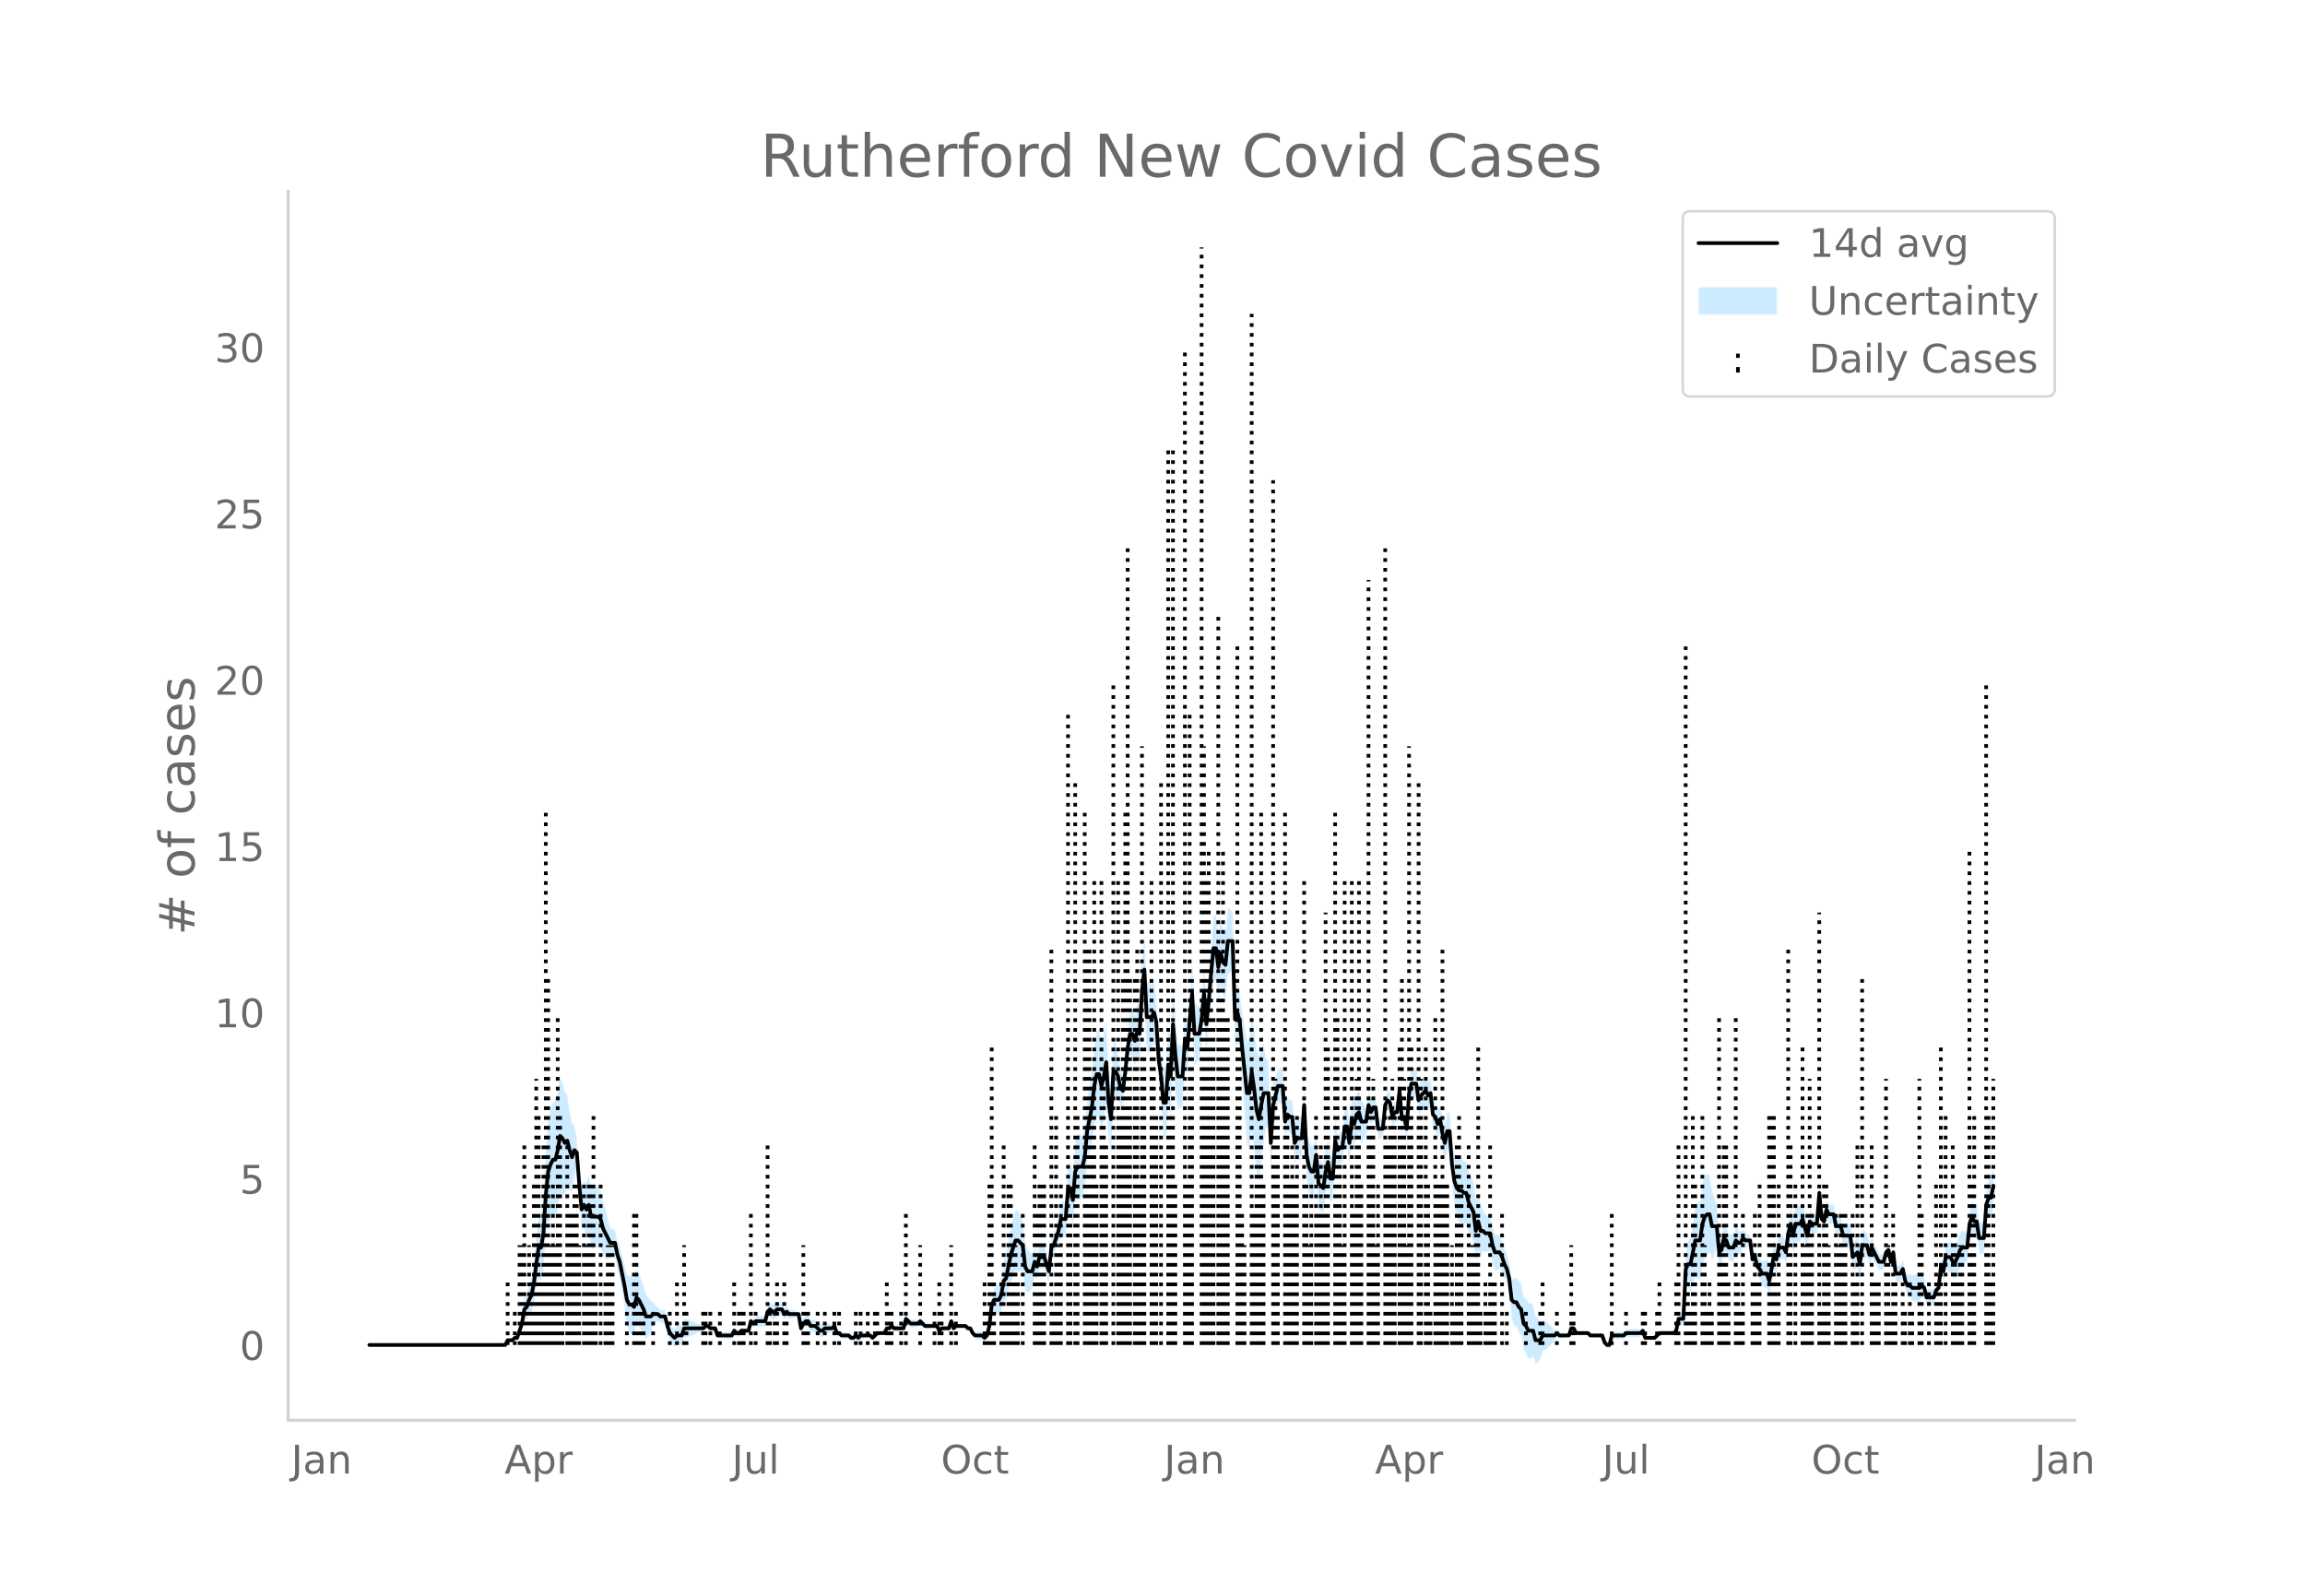 <svg height="864" viewBox="0 0 936 648" width="1248" xmlns="http://www.w3.org/2000/svg" xmlns:xlink="http://www.w3.org/1999/xlink"><defs><style>*{stroke-linecap:butt;stroke-linejoin:round}</style></defs><g id="figure_1"><path d="M0 648h936V0H0z" style="fill:#fff" id="patch_1"/><g id="axes_1"><path d="M117 576.72h725.4V77.76H117z" style="fill:none" id="patch_2"/><g id="PolyCollection_1"><defs><path d="M150.941-101.853H205.17l.969-1.413.968.185.968.12.969-.742.968.144.969-2.33.968-2.04.968-4.198.969.107.968-1.8.968-.994.969-3.628.968-5.922.968-4.74.969 1.272.968-4.455.969-12.722.968-6.774.968-1.105.969-.88.968.233.968-3.606.969-5.835.968.086.968.067.969-3.2.968 1.476.969.52.968-6.381.968-3.313.969 11.64.968 13.16.968-.376.969 3.368.968-1.052.968 5.825.969.176.968-.177.968-.397.969.068.968 3.248.969 1.342.968.348.968-.568.969-.802.968.27.968 5.27.969 3.555.968 5.519.968 6.176.969 7.36.968 3.009.969.412.968 1.004.968-4.243.969.484.968 1.427.968 1.402.969 2.132.968-1.434.968-1.311.969-2.55.968-1.325.969-.863.968.893.968.024.969-.024.968 4.228.968 3.076.969 1.115.968 1.228.968-.85.969.2.968.111.969-2.999.968-.23.968-.297.969-.386.968-.349.968-.456.969-.652.968-.08.968.02.969-.965.968-.202.968.775.969-.277.968-.534.969 3.428.968.277.968.19.969.135.968.095.968.062.969.032.968-1.968.968.92.969-.167.968-1.166.969-.089.968-.101.968-.118.969-3.195.968 1.184.968-.71.969.144.968.056.968-.028.969-.113.968-3.389.969-.63.968.989h.968l.969-.989.968-.17.968-.349.969 1.855.968-1.142.968.82.969-.18.968-.23.969-.303.968-.455.968 6.906.969-1.692.968-.864.968.061.969 2.056.968.021.968-.08.969 1.077.968.996.969.021.968-1.111.968-.238.969-.366.968-.6.968-.975.969 3.021.968-.068.968.916.969.111.968.045.968-.015.969 1.093.968.123.969-.946.968.964.968-1.065.969-.141.968-.194.968-.613.969-.079.968.902.968-.965.969-.859.968.081.969.065h.968l.968-1.661.969.207.968-.756.968 1.035.969.036.968.005.968-.025.969-.059.968-3.595.969 1.02.968.94.968-.073.969-.13.968-.204.968-.924.969.918.968.965.968-.059.969-.066.968-.074.969-.085.968-.098.968 1.997.969-.988.968.031.968.01.969-.01.968-2.784.968 2.753.969-1.028H392.063l.969.973.968.003.968 2.073.969 1.287.968.232.968.177.969.136.968.918.968-.912.969-3.86.968-7.164.969-.654.968.888.968.668.969-1.227.968-4.575.968-.124.969-3.835.968-3.722.968-2.034.969-2.31.968-.211.969.086.968-.117.968 7.923.969 1.222.968-.86.968-1.067.969-4.994.968 1.472.968-4.363.969-.118.968-.006.969 2.822.968 2.61.968-10 .969-1.09.968-2.48.968-1.92.969-3.611.968.686.968.304.969-10.462.968 1.104.969 5.173.968-10.243.968-.994.969.024.968-1.088.968-3.939.969-9.908.968-3.997.968-3.923.969-6.98.968-3.564.969.132.968 4.966.968-3.933.969-6.66.968 15.224.968 5.473.969-20.459.968-1.978.968-.516.969 3.402.968-.033.968-8.155.969-8.62.968-4.206.969 1.183.968 3.392.968-3.056.969 1.546.968-15.722.968-7.648.969 19.307.968-.177.968-.546.969-3.305.968 1.532.969 14.778.968 8.124.968 13.518.969 2.113.968-15.119.968 5.364.969-21.145.968 11.597.968 6.36.969-.403.968-.674.969-16.192.968 2.49.968-11.45.969-8.048.968 16.515.968-1.006.969-1.503.968-5.636.968-10.093.969 12.541.968-9.186.969-10.971.968-8.5.968-.021.969 7.867.968-5.91.968 4.005.969 1.27.968-9.741.968-.68.969-1.366.968 31.836.969-2.242.968 3.731.968 12.943.969 11.96.968 12.887.968 1.99.969-7.903.968 7.208.968 9.568.969 4.39.968-7.77.968-8.411.969-5.783.968-1.403.969 19.414.968-18.228.968-5.627.969-4.473.968.123.968.114.969 14.17.968-2.956.968 1.09.969-.062.968 11.823.969-1.42.968.274.968.06.969-14.008.968 21.291.968 5.859.969 2.276.968-.277.968-8.231.969 12.473.968 1.3.969 1.053.968-7.575.968-4.014.969 6.627.968-.291.968-15.523.969.799.968-.708.968.385.969-7.39.968.894.969 6.939.968-9.139.968 1.728.969-4.24.968-.87.968 3.716.969-1.278.968-2.072.968-6.293.969 2.44.968-2.377.969-.84.968 8.746.968.062.969-.825.968-9.368.968-1.609.969 1.2.968 5.785.968-1.998.969-.09.968-8.122.968 11.59.969-.938.968 5.088.969-14 .968-3.319.968.202.969-.104.968 6.76.968-1.88 1.937-1.79v-.15l.968 1.777.969-1.147.968 8.9.969.869.968 3.212.968-2.434.969 6.86.968 4.84.968-4.85.969-.299.968 15.205.968 8.675.969 4.214.968 1.626.969.187.968.484.968-.047.969 3.815.968 1.88.968 1.27.969 8.022.968-4.132.968 2.646.969-2.388.968.288.969-.194.968-.164.968 4.96.969 2.982.968-.233.968-.709.969 1.553.968 2.713.968 1.827.969 4.772.968 10.143.969 2.155.968.611.968 2.383.969 1.042.968 6.005.968 1.25.969 2.22.968-.2.968-.723.969 3.181.968-.89.968-1.256.969-3.358.968-.479.969-.588.968-.892.968-.931.969-1.299.968-1.348.968.625.969-.111.968-.142.968-.186.969-.123.968-2.677.969.063.968 1.927.968-.008.969-.012.968-.017.968-.023.969-.03.968.994h4.842l.968 3.142.969 1.214.968.276.968-3.899.969-.043.968-.048.968-.053.969-.057h.968l.969-.907.968.052.968.048.969.043.968.04.968-.12.969-.378.968-1.619.968 3.013.969.095.968.08.969.068.968.059.968-.965.969-.965h5.81l.968-.965.968-3.894.969.483.968.285.969-15.854.968.542.968 1.58.969-3.133.968-3.144.968 1.012.969.474.968-6.12.968-2.634.969-1.346.968-1.056.969 3.316.968-2.342.968-3.896.969 9.923.968-1.544.968-5.774.969.574.968 3.095.968.185.969.17.968-2.973.969.598.968-.674.968-2.919.969.557.968-.537.968-.775.969 8.234.968-.637.968 4.649.969 1.636.968 2.734.969.582.968.424.968 3.308.969-4.935.968-6.047.968 1.373.969-5.122.968-.326.968-.36.969 2.063.968-6.756.968-2.64.969 5.071.968-4.416.969.093.968-.21.968-2.795.969 3.004.968 2.51.968-6.368.969.74.968-.36.968-.539.969-11.895.968 10.485.969.966.968-4.901.968 1.97.969.02h.968l.968 4.905.969-.06.968-.381.968 4.307.969.348.968.296.969.253.968 8.805.968-.22.969-.535.968 5.212.968-8.111.969-.568.968-.802.968 3.682.969-3.356.968 1.348.969 1.81.968 1.843.968-.275.969-.518.968-3.87.968-.932.969 4.955.968-4.095.968 9.287.969.307.968.085.969-1.846.968 5.084.968 2.404.969.383.968 1.393.968.286.969.165.968-.339.968-1.79.969.65.968 2.83.968.14.969-.015.968-.174.969-3.844.968-1.211.968-7.422.969 2.449.968-4.508.968.87.969.626.968 2.204.968.215.969-1.7.968-2.88.969-1.153.968-.529.968-.966.969-9.347.968-2.614.968 2.467.969.024.968 6.63.968-.176.969-.234.968-12.9.969-2.357.968.266.968-4.037v-16.756l-.968 5.611-.968.266-.969 3.432-.968 14.112-.969-.234-.968-.176-.968-6.876-.969.024-.968-1.392-.968 3.174-.969 9.948-.968-.967-.968-.528-.969.777-.968 2.908-.969 2.158-.968.215-.968-1.655-.969.626-.968.87-.968 7.07-.969-1.41-.968 9.943-.968.718-.969 1.944-.968-.173-.969-.015-.968.14-.968-4.89-.969-1.277-.968.138-.968-.338-.969.164-.968.286-.968-.536-.969.383-.968-1.455-.968-4.563-.969 2.013-.968.085-.969.307-.968-8.078-.968 3.622-.969-4.692-.968.998-.968 3.848-.969-.519-.968-.274-.968-2.016-.969-2.05-.968-2.51-.969 2.432-.968-4.035-.968-.803-.969-.567-.968 7.324-.968-4.435-.969 1.395-.968 1.708-.968-8.56-.969.253-.968.296-.969.348-.968-3.41-.968-.381-.969-.06-.968-4.744h-.968l-.969.02-.968-1.888-.968 4.747-.969-.964-.968-10.74-.969 13.189-.968-.538-.968-.361-.969-1.19-.968 5.21-.968-3.279-.969-4.714-.968 1.063-.968-.209-.969.093-.968 5.231-.969-4.576-.968 5.078-.968 8.68-.969-1.796-.968-.36-.968-.326-.969 4.525-.968-2.485-.968 5.528-.969 4.713-.968-2.48-.968.424-.969.582-.968-1.125-.969-.293-.968-3.07-.968 1.293-.969-7.202-.968-.775-.968-.537-.969-1.372-.968.94-.968-.674-.969-1.332-.968 2.815-.969.17-.968.186-.968-2.694-.969-1.355-.968 3.873-.968.385-.969-11.3-.968-3.897-.968-2.341-.969-6.332-.968-1.055-.969.583-.968 3.155-.968 7.386-.969.473-.968 1.013-.968 6.503-.969 6.514-.968 1.58-.968 4.4-.969 24.666-.968.284-.969.483-.968 5.754-.968.964h-5.81l-.969.965-.968.965-.968.059-.969.068-.968.08-.969.095-.968-2.776-.968.31-.969-.377-.968-.12-.968.04-.969.043-.968.048-.968.052-.969 1.022h-.968l-.969-.057-.968-.053-.968-.048-.969-.043-.968 3.82-.968.274-.969-.715-.968-2.646h-4.842l-.968-.936-.969-.03-.968-.022-.968-.018-.969-.012-.968-.007-.968-1.932-.969.062-.968 3.112-.969-.123-.968-.186-.968-.142-.969-.111-.968-1.305-.968.582-.969-1.299-.968-.93-.968-.893-.969-.588-.968-.48-.969.502-.968-1.256-.968-.89-.969-4.537-.968-.723-.968-.2-.969-1.638-.968-.68-.968-5.572-.969-.887-.968-1.477-.968.611-.969.226-.968-7.223-.969-2.945-.968-2.032-.968-3.075-.969-2.306-.968-.71-.968-.233-.969-2.805-.968-4.688-.968-.164-.969-.194-.968-1.641-.969-2.389-.968-5.072-.968 3.587-.969-7.414-.968-2.59-.968-1.979-.969-3.902-.968-.047-.968-1.446-.969.188-.968-.304-.969-1.575-.968-4.831-.968-11.808-.969-.298-.968 4.797-.968-2.878-.969-4.717-.968 1.426-.968-2.577-.969-1.061-.968-8.464-.969.782-.968-2.082v-.15l-1.937 2.068-.968 1.98-.968-6.746-.969-.104-.968.201-.968 4.4-.969 14.941-.968-4.559-.969.992-.968-11.564-.968 9.243-.969-.09-.968 1.86-.968-5.79-.969-.73-.968 2.25-.968 9.926-.969-.825-.968.062-.968-8.619-.969-.84-.968 1.481-.969-3.347-.968 7.212-.968-2.072-.969-1.277-.968-4.002-.968 1.059-.969 3.478-.968-2.131-.968 10.156-.969-6.567-.968.895-.969 9.974-.968.385-.968 1.222-.969-6.92-.968 15.349-.968-.291-.969-6.879-.968 3.703-.968 5.932-.969-.876-.968-.63-.969-10.68-.968 5.274-.968-.276-.969-1.583-.968-3.789-.968-19.227-.969 13.004-.968.06-.968.274-.969 2.44-.968-9.402-.969-.062-.968-.84-.968 2.832-.969-14.77-.968.113-.968.123-.969 3.244-.968 2.092-.968 12.643-.969-21.104-.968-1.404-.969-5.782-.968 1.235-.968 3.808-.969-3.329-.968-7.797-.968-6.298-.969 9.462-.968 1.99-.968-6.408-.969-5.404-.968-8.282-.968-3.987-.969 3.546-.968-31.836-.969-1.366-.968-.68-.968 9.554-.969-.66-.968-3.712-.968 5.667-.969-7.57-.968-.02-.968 10.794-.969 12.183-.968 10.108-.969-12.541-.968 11.13-.968 5.942-.969-1.503-.968-1.006-.968-16.287-.969 13.176-.968 11.705-.968-5.228-.969 14.68-.968-.675-.969-.403-.968-11.005-.968-13.486-.969 21.303-.968-4.284-.968 15.753-.969 2.113-.968-7.706-.968-5.382-.969-16.094-.968-6.186-.969.554-.968-.546-.968-.177-.969-19.282-.968 9.717-.968 19.008-.969-.383-.968 4.662-.968-2.397-.969 1.184-.968 7.37-.969 10.675-.968 7.28-.968-1.962-.969-6.245-.968-4.375-.968-1.978-.969 18.13-.968-8.033-.968-17.577-.969 4.917-.968 3.785-.968-4.682-.969.133-.968 6.083-.969 10.385-.968 5.725-.968 5.65-.969 11.316-.968 3.78-.968-1.09-.969.024-.968 2.866-.968 12.91-.969-4.474-.968 1.103-.969 14.622-.968.304-.968.686-.969 6.036-.968 3.868-.968 3.31-.969.838-.968 9.295-.968-3.178-.969-2.966-.968-.006-.969-.118-.968 3.354-.968-2.387-.969 2.724-.968-1.067-.968-.86-.969-2.637-.968-9.442-.968-2.046-.969-1.844-.968-.21-.969 3.478-.968 3.754-.968 5.926-.969 5.812-.968 1.805-.968 7.002-.969 2.632-.968.668-.968.888-.969 3.205-.968 10.2-.969 3.86-.968 1.017-.968-1.012-.969.136-.968.177-.968.232-.969-.642-.968-1.786-.968.003-.969-.956H388.19l-.969.9-.968-3.035-.968 3.004-.969-.01-.968.01-.968.032-.969.94-.968-1.861-.968-.098-.969-.085-.968-.074-.969-.066-.968-.059-.968-.964-.969-1.011-.968 1.005-.968-.204-.969-.13-.968-.073-.968-.989-.969-.91-.968 4.122-.969-.058-.968-.026-.968.005-.969.037-.968-.895-.968 1.174-.969.207-.968 2.197h-.968l-.969.065-.968.081-.969 1.071-.968.965-.968-1.028-.969-.078-.968-.614-.968-.194-.969-.14-.968.863-.968-.965-.969.984-.968.123-.969-.837-.968-.015-.968.045-.969.111-.968-1.013-.968-.068-.969-2.767-.968.954-.968-.6-.969-.366-.968-.238-.968.818-.969.02-.968-.932-.969-.853-.968-.08-.968.021-.969-1.803-.968.062-.968 1.065-.969 2.166-.968-4.67-.968-.455-.969-.304-.968-.229-.969-.18-.968-1.11-.968.788-.969-2.004-.968-.349-.968-.17-.969.94h-.968l-.968-.94-.969 1.299-.968 4.33-.969-.114-.968-.027-.968.055-.969.144-.968 1.22-.968-.746-.969 4.523-.968-.118-.968-.101-.969-.089-.968.764-.969-.168-.968-1.009-.968 1.891-.969.032-.968.062-.968.095-.969.135-.968.19-.968.277-.969-2.36-.968-.534-.969-.278-.968-1.154-.968-.202-.969.965-.968.02-.968-.08-.969-.653-.968-.456-.968-.348-.969-.386-.968-.298-.968-.23-.969 2.79-.968.111-.969.201-.968 1.078-.968-.701-.969-.815-.968-2.712-.968-3.49-.969-.023-.968.023-.968-1.037-.969-.862-.968-1.326-.969-.62-.968-1.31-.968-1.434-.969-3.657-.968-2.457-.968-2.432-.969-1.445-.968 3.474-.968-.925-.969.412-.968-.85-.969-4.217-.968-3.471-.968-4.128-.969-2.233-.968-4.379-.968.271-.969-.802-.968-4.427-.968-3.512-.969-2.516-.968-4.47-.969-1.862-.968-.396-.968-.177-.969.176-.968-3.822-.968 2.806-.969-.491-.968 3.484-.968-8.064-.969-13.444-.968-5.242-.969-.593-.968-5.268-.968-6.243-.969-1.27-.968-3.792-.968-1.844-.969 5.742-.968 4.112-.968.233-.969 2.98-.968 4.682-.968 12.521-.969 18.15-.968 7.121-.969 1.272-.968 8.767-.968 9.513-.969 6.02-.968 2.865-.968 3.988-.969 2.037-.968 7.378-.968 3.75-.969 3.457-.968.145-.969 1.186-.968.121-.968.185-.969 2.445H150.941z" id="mb8eadf8b55" style="stroke:#fff;stroke-opacity:.2"/></defs><g clip-path="url(#p3b970d37b3)"><use style="fill:#089fff;fill-opacity:.2;stroke:#fff;stroke-opacity:.2" xlink:href="#mb8eadf8b55" y="648"/></g></g><g id="LineCollection_1"><path clip-path="url(#p3b970d37b3)" d="M206.138 546.147v-27.012M209.043 546.147v-13.506M210.98 546.147V505.63M211.948 546.147V505.63M212.916 546.147V465.11M213.885 546.147v-13.506M214.853 546.147V505.63M215.821 546.147v-27.012M216.79 546.147v-67.531M217.758 546.147v-108.05M218.726 546.147v-94.544M219.695 546.147v-27.012M220.663 546.147V465.11M221.632 546.147v-216.1M222.6 546.147V397.578M223.568 546.147V505.63M224.537 546.147v-67.531M225.505 546.147V505.63M226.473 546.147V411.085M227.442 546.147v-94.544M228.41 546.147v-27.012M230.347 546.147V465.11M231.315 546.147v-54.025M232.284 546.147v-54.025M233.252 546.147v-67.531M234.22 546.147v-67.531M235.189 546.147V505.63M237.125 546.147v-67.531M238.094 546.147V505.63M239.062 546.147v-67.531M240.03 546.147v-67.531M240.999 546.147v-94.544M241.967 546.147v-27.012M243.904 546.147v-67.531M245.84 546.147v-27.012M246.809 546.147V505.63M247.777 546.147V505.63M248.746 546.147V505.63M254.556 546.147v-13.506M257.46 546.147v-54.025M258.43 546.147v-54.025M259.398 546.147v-13.506M260.366 546.147v-13.506M261.334 546.147v-13.506M265.208 546.147v-13.506M271.986 546.147v-13.506M274.891 546.147v-27.012M277.797 546.147V505.63M278.765 546.147v-13.506M285.543 546.147v-13.506M286.512 546.147v-13.506M288.448 546.147v-13.506M292.322 546.147v-13.506M298.132 546.147v-27.012M300.069 546.147v-13.506M301.037 546.147v-13.506M302.006 546.147v-13.506M304.91 546.147v-54.025M306.847 546.147v-13.506M311.69 546.147V465.11M312.658 546.147v-13.506M314.594 546.147v-13.506M315.563 546.147v-27.012M318.468 546.147v-27.012M319.436 546.147v-13.506M326.215 546.147V505.63M327.183 546.147v-13.506M328.151 546.147v-13.506M332.025 546.147v-13.506M334.93 546.147v-13.506M338.803 546.147v-13.506M340.74 546.147v-13.506M347.519 546.147v-13.506M349.455 546.147v-13.506M352.36 546.147v-13.506M355.265 546.147v-13.506M356.234 546.147v-13.506M360.107 546.147v-27.012M361.076 546.147v-13.506M362.044 546.147v-13.506M365.917 546.147v-13.506M367.854 546.147v-54.025M373.664 546.147V505.63M379.475 546.147v-13.506M381.411 546.147v-27.012M382.38 546.147v-13.506M386.253 546.147V505.63M388.19 546.147v-13.506M399.81 546.147v-27.012M400.778 546.147v-13.506M401.747 546.147v-67.531M402.715 546.147V424.591M403.684 546.147v-27.012M406.589 546.147v-27.012M407.557 546.147V465.11M408.525 546.147v-13.506M409.494 546.147v-67.531M410.462 546.147v-67.531M411.43 546.147V505.63M412.399 546.147V505.63M413.367 546.147v-27.012M415.304 546.147v-54.025M420.146 546.147V465.11M421.114 546.147v-54.025M422.082 546.147v-67.531M423.05 546.147v-67.531M424.02 546.147v-67.531M426.924 546.147V384.072M427.893 546.147v-13.506M428.861 546.147v-94.544M429.83 546.147V505.63M430.798 546.147v-67.531M433.703 546.147V289.528M434.671 546.147v-54.025M436.608 546.147V316.541M437.576 546.147v-94.544M440.481 546.147v-216.1M441.45 546.147V384.072M442.418 546.147V384.072M443.386 546.147v-108.05M444.355 546.147V357.06M445.323 546.147v-67.531M447.26 546.147V357.06M448.228 546.147v-108.05M449.197 546.147V465.11M452.102 546.147V276.022M454.038 546.147V357.06M455.007 546.147v-94.544M455.975 546.147V397.578M456.943 546.147v-216.1M457.912 546.147v-324.15M458.88 546.147V397.578M460.817 546.147V397.578M461.785 546.147V384.072M462.754 546.147v-67.531M463.722 546.147V303.034M464.69 546.147V424.591M467.595 546.147V357.06M468.564 546.147V424.591M469.532 546.147v-94.544M471.469 546.147V316.541M474.374 546.147v-364.67M475.342 546.147v-94.544M476.31 546.147v-364.67M477.28 546.147v-67.531M481.153 546.147V140.96M482.12 546.147v-67.531M483.09 546.147V289.528M484.058 546.147V397.578M487.931 546.147V100.44M488.9 546.147V303.034M489.868 546.147V357.06M490.836 546.147V343.553M491.805 546.147V384.072M492.773 546.147V411.085M494.71 546.147V249.01M495.678 546.147V397.578M496.646 546.147V343.553M497.615 546.147V411.085M498.583 546.147V411.085M502.457 546.147V262.515M503.425 546.147V411.085M504.393 546.147v-54.025M505.362 546.147V505.63M508.267 546.147V127.453M509.235 546.147v-54.025M510.203 546.147V465.11M511.172 546.147V465.11M512.14 546.147v-216.1M513.108 546.147v-67.531M516.982 546.147V194.984M517.95 546.147v-108.05M518.919 546.147v-94.544M521.824 546.147v-216.1M522.792 546.147v-94.544M523.76 546.147v-67.531M524.729 546.147V465.11M525.697 546.147v-67.531M526.666 546.147v-94.544M529.57 546.147V357.06M530.539 546.147v-67.531M531.507 546.147V505.63M532.476 546.147v-67.531M534.412 546.147v-94.544M535.38 546.147v-54.025M536.35 546.147V465.11M537.318 546.147v-54.025M538.286 546.147V370.566M539.254 546.147V424.591M542.16 546.147v-216.1M543.128 546.147V411.085M544.096 546.147V465.11M545.064 546.147V505.63M546.033 546.147V357.06M548.938 546.147V357.06M549.906 546.147v-54.025M550.875 546.147v-108.05M551.843 546.147V357.06M552.811 546.147v-67.531M555.716 546.147V235.503M556.685 546.147v-94.544M557.653 546.147v-108.05M558.622 546.147V505.63M559.59 546.147v-67.531M562.495 546.147v-324.15M563.463 546.147V465.11M564.432 546.147v-94.544M565.4 546.147v-108.05M566.368 546.147v-94.544M568.305 546.147V424.591M569.273 546.147V397.578M570.242 546.147v-108.05M571.21 546.147V505.63M572.179 546.147V303.034M573.147 546.147V424.591M576.052 546.147V316.541M577.02 546.147v-108.05M578.957 546.147V424.591M578.957 546.147v-108.05M579.925 546.147v-67.531M580.894 546.147v-13.506M582.83 546.147V411.085M583.799 546.147v-67.531M584.767 546.147v-67.531M585.736 546.147V384.072M586.704 546.147v-67.531M587.672 546.147v-67.531M589.61 546.147V505.63M590.577 546.147v-13.506M591.546 546.147V465.11M592.514 546.147v-94.544M593.483 546.147v-67.531M596.388 546.147V465.11M597.356 546.147V505.63M598.324 546.147V505.63M599.293 546.147v-54.025M600.261 546.147V424.591M601.23 546.147v-13.506M603.166 546.147v-27.012M604.135 546.147v-13.506M605.103 546.147V465.11M606.071 546.147v-27.012M607.04 546.147v-27.012M609.945 546.147v-54.025M611.881 546.147v-13.506M619.628 546.147v-13.506M625.438 546.147v-13.506M626.407 546.147v-27.012M632.217 546.147v-13.506M638.027 546.147V505.63M638.996 546.147v-13.506M654.49 546.147v-54.025M660.3 546.147v-13.506M667.078 546.147v-13.506M668.046 546.147v-13.506M672.888 546.147v-13.506M673.857 546.147v-27.012M680.635 546.147v-27.012M681.603 546.147V465.11M684.509 546.147V262.515M685.477 546.147v-27.012M686.445 546.147v-13.506M687.414 546.147v-94.544M688.382 546.147v-67.531M691.287 546.147v-94.544M692.255 546.147V505.63M693.224 546.147v-13.506M694.192 546.147v-27.012M695.16 546.147v-13.506M698.066 546.147V411.085M699.034 546.147V505.63M700.002 546.147V465.11M700.97 546.147V465.11M701.94 546.147v-27.012M704.844 546.147V411.085M705.813 546.147v-27.012M706.78 546.147v-13.506M707.75 546.147v-54.025M711.623 546.147v-27.012M712.591 546.147v-54.025M713.56 546.147v-27.012M714.528 546.147v-67.531M718.401 546.147v-94.544M719.37 546.147v-94.544M720.338 546.147v-94.544M721.306 546.147v-27.012M722.275 546.147v-67.531M726.148 546.147V384.072M727.116 546.147V465.11M729.053 546.147v-67.531M731.958 546.147V424.591M732.927 546.147V505.63M733.895 546.147v-54.025M734.863 546.147v-108.05M735.832 546.147v-54.025M738.737 546.147V370.566M739.705 546.147v-13.506M740.674 546.147v-67.531M741.642 546.147v-67.531M742.61 546.147V505.63M745.515 546.147v-54.025M746.484 546.147V505.63M747.452 546.147v-54.025M748.42 546.147v-54.025M749.389 546.147v-54.025M752.294 546.147v-54.025M753.262 546.147v-27.012M754.23 546.147V465.11M756.167 546.147V397.578M760.04 546.147V465.11M761.01 546.147v-27.012M761.978 546.147v-27.012M762.946 546.147v-27.012M765.851 546.147v-108.05M766.82 546.147V505.63M767.788 546.147v-13.506M768.756 546.147v-54.025M769.724 546.147v-27.012M772.63 546.147v-27.012M773.598 546.147v-13.506M775.535 546.147v-27.012M776.503 546.147v-13.506M779.408 546.147v-108.05M780.376 546.147v-54.025M783.281 546.147v-27.012M786.187 546.147v-67.531M787.155 546.147v-27.012M788.123 546.147V424.591M790.06 546.147v-94.544M792.965 546.147V465.11M793.933 546.147v-54.025M794.902 546.147v-27.012M795.87 546.147V505.63M796.839 546.147V505.63M799.744 546.147V343.553M800.712 546.147v-67.531M801.68 546.147v-94.544M806.522 546.147V276.022M807.49 546.147v-94.544M808.459 546.147v-27.012M809.427 546.147v-108.05" style="fill:none;stroke:#000;stroke-dasharray:1.5,2.475;stroke-dashoffset:0;stroke-width:1.5"/></g><path clip-path="url(#p3b970d37b3)" d="M149.973 546.147h55.196l.969-1.929h1.936l.969-.965h.968l1.937-5.788.968-5.789.969-.964.968-2.895.968-1.929.969-4.824.968-7.718.968-6.753h.969l.968-5.788.969-15.436.968-9.647.968-2.894.969-1.93h.968l.968-3.859.969-5.788.968.965.968 1.929.969-.965.968 3.86.969 2.893.968-2.894.968.965.969 12.541.968 10.613.968-1.93.969 1.93.968-1.93.968 4.824h2.905l.969.965.968 3.858 2.905 5.789h1.937l.968 4.824.969 2.894 1.936 9.647.969 5.788.968 1.93h.969l.968.965.968-3.86.969.965 1.936 3.86.969 2.894h1.936l.969-.965h1.937l.968.965h1.937l.968 3.859.968 2.894 1.937 1.93.968-.965h1.937l.969-2.895h7.746l.969-.964h.968l.968.964h1.937l.969 2.895h5.81l.968-1.93.968.965h.969l.968-.965h2.905l.969-3.859.968.965.968-.965h3.874l.968-3.859.969-.965.968.965h.968l.969-.965h1.936l.969 1.93.968-.965.968.965h3.874l.968 5.788.969-1.93.968-.964h.968l.969 1.93h1.936l1.937 1.929h.969l.968-.965h2.905l.968-.964.969 2.894h.968l.968.965h2.905l.969.964h.968l.969-.964.968.964.968-.964h3.874l.968.964 1.937-1.93h2.905l.968-1.929h.969l.968-.964.968.964h3.874l.968-3.859 1.937 1.93h2.905l.968-.965 1.937 1.93h4.842l.968 1.929.969-.965h2.905l.968-2.894.968 2.894.969-.964h3.873l.969.964H394l.968 1.93.969.965h2.905l.968.964.968-.964.969-3.86.968-8.682.969-1.93h1.936l.969-1.929.968-5.788.968-.965 1.937-9.647 1.937-5.789h.968l1.937 1.93.968 8.682.969 1.93h1.936l.969-3.86.968 1.93.968-3.859h1.937l1.937 5.789.968-9.648.969-.964 1.936-5.789.969-4.823h1.936l.969-12.542h.968l.969 4.824.968-11.577.968-1.93h1.937l.968-3.859.969-10.612 1.936-9.647.969-8.683.968-4.823h.969l.968 4.823.968-3.859.969-5.788.968 16.4.968 6.754.969-19.295h.968l.968 1.93.969 4.823.968.965.968-7.718.969-9.647.968-5.789h.969l.968 2.894.968-3.859.969.965.968-17.365.968-8.683.969 19.295h1.936l.969-1.93.968 3.86.969 15.435.968 6.753.968 10.613h.969l.968-15.436.968 4.823.969-21.224.968 12.542.968 8.682h1.937l.969-15.435.968 3.859 1.937-22.19.968 16.401h1.937l.968-5.788.968-10.612.969 12.541.968-9.647.969-11.577.968-9.647h.968l.969 7.718.968-5.789.968 3.86.969.964.968-9.647h1.937l.968 31.836.969-2.894.968 3.859.968 10.612 1.937 18.33h.968l.969-8.683.968 6.753.968 8.683.969 3.859.968-5.789.968-4.823h1.937l.969 20.259.968-15.436 1.937-7.718h1.936l.969 14.471.968-2.894.968.965h.969l.968 10.612.969-1.93h1.936l.969-13.506.968 20.26.968 4.823.969 1.93h.968l.968-6.753.969 11.576 1.937 1.93.968-6.753.968-3.86.969 6.754h.968l.968-15.436.969 3.86.968-.966h.968l.969-8.682H547l.969 6.753.968-9.647.968 1.93.969-3.86.968-.965.968 3.86h1.937l.968-6.754.969 2.894.968-1.929h.969l.968 8.683h1.937l.968-9.648.968-1.93.969.966.968 5.788.968-1.93h.969l.968-8.682.968 11.577.969-.965.968 4.824.969-14.471.968-3.86h1.937l.968 6.754.968-1.93 1.937-1.93.968 1.93.969-.964.968 8.682.969.965.968 2.894.968-1.93.969 5.79.968 3.858.968-4.824h.969l.968 13.507.968 6.753.969 2.894.968.965h.969l.968.964h.968l.969 3.86 1.936 3.858.969 7.718.968-3.859.968 3.86h.969l.968.964h1.937l.968 4.824.969 2.894h1.936l.969 1.93.968 2.893.968 1.93.969 3.859.968 8.682.969.965h.968l.968 1.93.969.964.968 5.789.968.965.969 1.929h1.936l.969 3.859h1.936l.969-1.93h4.842l.968-.964.968.965h3.874l.968-2.895h.969l.968 1.93h4.842l.968.965h4.842l.968 2.894.969.964h.968l.968-3.858h4.842l.969-.965h5.81l.968-.965.968 2.894h3.874l1.937-1.93h5.81l.968-.964.968-4.824h1.937l.969-20.26.968-1.929h.968l1.937-9.647h1.937l.968-6.753.968-2.894.969-.965h.968l.969 4.824h1.936l.969 10.612.968-.965.968-4.824.969.965.968 2.894h1.937l.968-2.894.969.965h.968l.968-1.93.969.965h1.936l.969 7.718.968-.965.968 3.86.969.964.968 1.93h1.937l.968 2.894.969-4.824.968-5.788.968 1.929.969-4.824h1.936l.969 1.93.968-7.718.968-3.859.969 4.824.968-4.824h1.937l.968-1.93.969 3.86.968 2.894.968-5.789.969.965h1.936l.969-12.542.968 10.613.969.964.968-4.823.968 1.929h1.937l.968 4.824h1.937l.968 3.859h2.906l.968 8.682 1.937-1.93.968 4.824.968-7.717h1.937l.968 3.859.969-2.895 2.905 5.789h1.937l.968-3.86.968-.964.969 4.824.968-3.86.968 8.683h1.937l.969-1.93.968 4.825.968 1.93h.969l.968.964h2.905l.968-.965.969.965.968 3.859h2.905l.969-2.894.968-.965.968-8.683.969 1.93.968-5.789h1.937l.968 1.93h.968l.969-1.93.968-2.894.969-.965h1.936l.969-9.647.968-2.894.968 1.93h.969l.968 6.752h1.937l.968-13.506.969-2.894h.968l.968-4.824h0" style="fill:none;stroke:#000;stroke-linecap:round;stroke-width:1.5" id="line2d_1"/><path d="M117 576.72V77.76" style="fill:none;stroke:#d3d3d3;stroke-linecap:square;stroke-linejoin:miter;stroke-width:1.25" id="patch_3"/><path d="M117 576.72h725.4" style="fill:none;stroke:#d3d3d3;stroke-linecap:square;stroke-linejoin:miter;stroke-width:1.25" id="patch_4"/><g id="matplotlib.axis_1"><g id="xtick_1"><g style="fill:#696969" transform="matrix(.16 0 0 -.16 118.273 598.378)" id="text_1"><defs><path d="M9.813 72.906h9.859V5.078q0-13.187-5-19.14-5-5.954-16.094-5.954h-3.75v8.297h3.078q6.531 0 9.219 3.672Q9.813-4.39 9.813 5.078z" id="DejaVuSans-74"/><path d="M34.281 27.484q-10.89 0-15.093-2.484-4.204-2.484-4.204-8.5 0-4.781 3.157-7.594 3.156-2.797 8.562-2.797 7.485 0 12 5.297 4.516 5.297 4.516 14.078v2zm17.922 3.72V0H43.22v8.297Q40.14 3.328 35.547.953q-4.594-2.375-11.234-2.375-8.391 0-13.36 4.719Q6 8.016 6 15.922q0 9.219 6.172 13.906 6.187 4.688 18.437 4.688h12.61v.89q0 6.203-4.078 9.594-4.078 3.39-11.453 3.39-4.688 0-9.141-1.124-4.438-1.125-8.531-3.375v8.312q4.921 1.906 9.562 2.844 4.64.953 9.031.953 11.875 0 17.735-6.156 5.86-6.14 5.86-18.64z" id="DejaVuSans-97"/><path d="M54.89 33.016V0h-8.984v32.719q0 7.765-3.031 11.61-3.031 3.858-9.078 3.858-7.281 0-11.484-4.64-4.204-4.625-4.204-12.64V0H9.08v54.688h9.03v-8.5q3.235 4.937 7.594 7.374Q30.078 56 35.797 56q9.422 0 14.25-5.828 4.844-5.828 4.844-17.156z" id="DejaVuSans-110"/></defs><use xlink:href="#DejaVuSans-74"/><use x="29.492" xlink:href="#DejaVuSans-97"/><use x="90.771" xlink:href="#DejaVuSans-110"/></g></g><g id="xtick_2"><g style="fill:#696969" transform="matrix(.16 0 0 -.16 204.886 598.378)" id="text_2"><defs><path d="M34.188 63.188 20.797 26.906h26.812zm-5.579 9.718h11.188L67.578 0h-10.25l-6.64 18.703h-32.86L11.188 0H.78z" id="DejaVuSans-65"/><path d="M18.11 8.203v-29H9.077v75.484h9.031v-8.296q2.844 4.875 7.157 7.234Q29.594 56 35.594 56q9.968 0 16.187-7.906 6.235-7.907 6.235-20.797T51.78 6.484q-6.218-7.906-16.187-7.906-6 0-10.328 2.375-4.313 2.375-7.157 7.25zm30.578 19.094q0 9.906-4.079 15.547-4.078 5.64-11.203 5.64-7.14 0-11.218-5.64-4.079-5.64-4.079-15.547 0-9.906 4.078-15.547 4.079-5.64 11.22-5.64 7.124 0 11.202 5.64t4.078 15.547z" id="DejaVuSans-112"/><path d="M41.11 46.297q-1.516.875-3.297 1.281Q36.03 48 33.89 48q-7.625 0-11.703-4.953-4.079-4.953-4.079-14.234V0H9.08v54.688h9.03v-8.5q2.844 4.984 7.375 7.39Q30.031 56 36.531 56q.922 0 2.047-.125 1.125-.11 2.484-.36z" id="DejaVuSans-114"/></defs><use xlink:href="#DejaVuSans-65"/><use x="68.408" xlink:href="#DejaVuSans-112"/><use x="131.885" xlink:href="#DejaVuSans-114"/></g></g><g id="xtick_3"><g style="fill:#696969" transform="matrix(.16 0 0 -.16 297.195 598.378)" id="text_3"><defs><path d="M8.5 21.578v33.11h8.984V21.922q0-7.766 3.016-11.656 3.031-3.875 9.094-3.875 7.265 0 11.484 4.64 4.234 4.64 4.234 12.656v31h8.985V0h-8.984v8.406Q42.047 3.422 37.718 1q-4.313-2.422-10.032-2.422-9.421 0-14.312 5.86Q8.5 10.296 8.5 21.578zM31.11 56z" id="DejaVuSans-117"/><path d="M9.422 75.984h8.984V0H9.422z" id="DejaVuSans-108"/></defs><use xlink:href="#DejaVuSans-74"/><use x="29.492" xlink:href="#DejaVuSans-117"/><use x="92.871" xlink:href="#DejaVuSans-108"/></g></g><g id="xtick_4"><g style="fill:#696969" transform="matrix(.16 0 0 -.16 382.104 598.378)" id="text_4"><defs><path d="M39.406 66.219q-10.75 0-17.078-8.016-6.312-8-6.312-21.828 0-13.766 6.312-21.781 6.328-8 17.078-8 10.735 0 17.016 8 6.281 8.015 6.281 21.781 0 13.828-6.281 21.828-6.281 8.016-17.016 8.016zm0 8q15.328 0 24.5-10.281 9.188-10.282 9.188-27.563 0-17.234-9.188-27.516-9.172-10.28-24.5-10.28-15.375 0-24.593 10.25-9.204 10.265-9.204 27.546t9.204 27.563q9.218 10.28 24.593 10.28z" id="DejaVuSans-79"/><path d="M48.781 52.594v-8.407q-3.812 2.11-7.64 3.157-3.828 1.047-7.735 1.047-8.75 0-13.593-5.547-4.829-5.532-4.829-15.547 0-10.016 4.829-15.563 4.843-5.53 13.593-5.53 3.907 0 7.735 1.046 3.828 1.047 7.64 3.156V2.094Q45.016.344 40.984-.531q-4.015-.89-8.562-.89-12.36 0-19.64 7.765-7.266 7.765-7.266 20.953 0 13.375 7.343 21.031Q20.22 56 33.016 56q4.14 0 8.093-.86 3.953-.843 7.672-2.546z" id="DejaVuSans-99"/><path d="M18.313 70.219V54.688h18.5v-6.985h-18.5V18.016q0-6.688 1.828-8.594 1.828-1.906 7.453-1.906h9.218V0h-9.218q-10.407 0-14.36 3.875-3.953 3.89-3.953 14.14v29.688H2.687v6.984h6.594V70.22z" id="DejaVuSans-116"/></defs><use xlink:href="#DejaVuSans-79"/><use x="78.711" xlink:href="#DejaVuSans-99"/><use x="133.691" xlink:href="#DejaVuSans-116"/></g></g><g id="xtick_5"><g style="fill:#696969" transform="matrix(.16 0 0 -.16 472.693 598.378)" id="text_5"><use xlink:href="#DejaVuSans-74"/><use x="29.492" xlink:href="#DejaVuSans-97"/><use x="90.771" xlink:href="#DejaVuSans-110"/></g></g><g id="xtick_6"><g style="fill:#696969" transform="matrix(.16 0 0 -.16 558.339 598.378)" id="text_6"><use xlink:href="#DejaVuSans-65"/><use x="68.408" xlink:href="#DejaVuSans-112"/><use x="131.885" xlink:href="#DejaVuSans-114"/></g></g><g id="xtick_7"><g style="fill:#696969" transform="matrix(.16 0 0 -.16 650.647 598.378)" id="text_7"><use xlink:href="#DejaVuSans-74"/><use x="29.492" xlink:href="#DejaVuSans-117"/><use x="92.871" xlink:href="#DejaVuSans-108"/></g></g><g id="xtick_8"><g style="fill:#696969" transform="matrix(.16 0 0 -.16 735.556 598.378)" id="text_8"><use xlink:href="#DejaVuSans-79"/><use x="78.711" xlink:href="#DejaVuSans-99"/><use x="133.691" xlink:href="#DejaVuSans-116"/></g></g><g id="xtick_9"><g style="fill:#696969" transform="matrix(.16 0 0 -.16 826.146 598.378)" id="text_9"><use xlink:href="#DejaVuSans-74"/><use x="29.492" xlink:href="#DejaVuSans-97"/><use x="90.771" xlink:href="#DejaVuSans-110"/></g></g></g><g id="matplotlib.axis_2"><g id="ytick_1"><g style="fill:#696969" transform="matrix(.16 0 0 -.16 97.32 552.226)" id="text_10"><defs><path d="M31.781 66.406q-7.61 0-11.453-7.5Q16.5 51.422 16.5 36.375q0-14.984 3.828-22.484 3.844-7.5 11.453-7.5 7.672 0 11.5 7.5 3.844 7.5 3.844 22.484 0 15.047-3.844 22.531-3.828 7.5-11.5 7.5zm0 7.813q12.266 0 18.735-9.703 6.468-9.688 6.468-28.141 0-18.406-6.468-28.11-6.47-9.687-18.735-9.687-12.25 0-18.718 9.688-6.47 9.703-6.47 28.109 0 18.453 6.47 28.14Q19.53 74.22 31.78 74.22z" id="DejaVuSans-48"/></defs><use xlink:href="#DejaVuSans-48"/></g></g><g id="ytick_2"><g style="fill:#696969" transform="matrix(.16 0 0 -.16 97.32 484.695)" id="text_11"><defs><path d="M10.797 72.906h38.719v-8.312H19.828v-17.86q2.14.735 4.281 1.094 2.157.36 4.313.36 12.203 0 19.328-6.688 7.14-6.688 7.14-18.11 0-11.765-7.328-18.296-7.328-6.516-20.656-6.516-4.593 0-9.36.781-4.75.782-9.827 2.344v9.922q4.39-2.39 9.078-3.563 4.687-1.171 9.906-1.171 8.453 0 13.375 4.437 4.938 4.438 4.938 12.063 0 7.609-4.938 12.047-4.922 4.453-13.375 4.453-3.953 0-7.89-.875-3.922-.875-8.016-2.735z" id="DejaVuSans-53"/></defs><use xlink:href="#DejaVuSans-53"/></g></g><g id="ytick_3"><g style="fill:#696969" transform="matrix(.16 0 0 -.16 87.14 417.163)" id="text_12"><defs><path d="M12.406 8.297h16.11v55.625l-17.532-3.516v8.985l17.438 3.515h9.86V8.296H54.39V0H12.406z" id="DejaVuSans-49"/></defs><use xlink:href="#DejaVuSans-49"/><use x="63.623" xlink:href="#DejaVuSans-48"/></g></g><g id="ytick_4"><g style="fill:#696969" transform="matrix(.16 0 0 -.16 87.14 349.632)" id="text_13"><use xlink:href="#DejaVuSans-49"/><use x="63.623" xlink:href="#DejaVuSans-53"/></g></g><g id="ytick_5"><g style="fill:#696969" transform="matrix(.16 0 0 -.16 87.14 282.1)" id="text_14"><defs><path d="M19.188 8.297h34.421V0H7.33v8.297q5.609 5.812 15.296 15.594 9.703 9.797 12.188 12.64 4.734 5.313 6.609 9 1.89 3.688 1.89 7.25 0 5.813-4.078 9.469-4.078 3.672-10.625 3.672-4.64 0-9.797-1.61-5.14-1.609-11-4.89v9.969Q13.767 71.78 18.938 73q5.188 1.219 9.485 1.219 11.328 0 18.062-5.672 6.735-5.656 6.735-15.125 0-4.5-1.688-8.531-1.672-4.016-6.125-9.485-1.218-1.422-7.765-8.187-6.532-6.766-18.453-18.922z" id="DejaVuSans-50"/></defs><use xlink:href="#DejaVuSans-50"/><use x="63.623" xlink:href="#DejaVuSans-48"/></g></g><g id="ytick_6"><g style="fill:#696969" transform="matrix(.16 0 0 -.16 87.14 214.569)" id="text_15"><use xlink:href="#DejaVuSans-50"/><use x="63.623" xlink:href="#DejaVuSans-53"/></g></g><g id="ytick_7"><g style="fill:#696969" transform="matrix(.16 0 0 -.16 87.14 147.038)" id="text_16"><defs><path d="M40.578 39.313Q47.656 37.797 51.625 33q3.984-4.781 3.984-11.813 0-10.78-7.422-16.703-7.421-5.906-21.093-5.906-4.578 0-9.438.906-4.86.907-10.031 2.72v9.515q4.094-2.39 8.969-3.61 4.89-1.218 10.218-1.218 9.266 0 14.125 3.656 4.86 3.656 4.86 10.64 0 6.454-4.516 10.079-4.515 3.64-12.562 3.64h-8.5v8.11h8.89q7.266 0 11.125 2.906 3.86 2.906 3.86 8.375 0 5.61-3.985 8.61-3.968 3.015-11.39 3.015-4.063 0-8.703-.89-4.641-.876-10.203-2.72v8.782q5.624 1.562 10.53 2.344 4.907.78 9.25.78 11.235 0 17.766-5.109 6.547-5.093 6.547-13.78 0-6.063-3.468-10.235-3.47-4.172-9.86-5.782z" id="DejaVuSans-51"/></defs><use xlink:href="#DejaVuSans-51"/><use x="63.623" xlink:href="#DejaVuSans-48"/></g></g><g style="fill:#696969" transform="matrix(0 -.2 -.2 0 78.98 379.813)" id="text_17"><defs><path d="M51.125 44H36.922l-4.11-16.313h14.313zm-7.328 27.781-5.078-20.265h14.265L58.11 71.78h7.813L60.89 51.516h15.234V44h-17.14l-4-16.313h15.53V20.22H53.079L48 0h-7.813l5.032 20.219H30.906L25.875 0h-7.86l5.079 20.219H7.719v7.468h17.187L29 44H13.281v7.516h17.625l4.985 20.265z" id="DejaVuSans-35"/><path d="M30.61 48.39q-7.22 0-11.422-5.64-4.204-5.64-4.204-15.453 0-9.813 4.172-15.453 4.188-5.64 11.453-5.64 7.188 0 11.375 5.655 4.203 5.672 4.203 15.438 0 9.719-4.203 15.406-4.187 5.688-11.375 5.688zm0 7.61q11.718 0 18.406-7.625 6.703-7.61 6.703-21.078 0-13.422-6.703-21.078-6.688-7.64-18.407-7.64-11.765 0-18.437 7.64-6.656 7.656-6.656 21.078 0 13.469 6.656 21.078Q18.844 56 30.609 56z" id="DejaVuSans-111"/><path d="M37.11 75.984V68.5h-8.594q-4.828 0-6.72-1.953-1.874-1.953-1.874-7.031v-4.828h14.797v-6.985H19.922V0H10.89v47.703H2.297v6.984h8.594V58.5q0 9.125 4.25 13.297 4.25 4.187 13.468 4.187z" id="DejaVuSans-102"/><path d="M44.281 53.078v-8.5q-3.797 1.953-7.906 2.922-4.094.984-8.5.984-6.688 0-10.031-2.047-3.344-2.046-3.344-6.156 0-3.125 2.39-4.906 2.391-1.781 9.626-3.39l3.078-.688q9.562-2.047 13.593-5.781 4.032-3.735 4.032-10.422 0-7.625-6.032-12.078-6.03-4.438-16.578-4.438-4.39 0-9.156.86Q10.688.296 5.422 2v9.281q4.984-2.594 9.812-3.89 4.829-1.282 9.579-1.282 6.343 0 9.75 2.172 3.421 2.172 3.421 6.125 0 3.656-2.468 5.61-2.453 1.953-10.813 3.765l-3.125.735q-8.344 1.75-12.062 5.39-3.704 3.64-3.704 9.985 0 7.718 5.47 11.906Q16.75 56 26.811 56q4.97 0 9.36-.734 4.406-.72 8.11-2.188z" id="DejaVuSans-115"/><path d="M56.203 29.594v-4.39H14.891q.593-9.282 5.593-14.142 5-4.859 13.938-4.859 5.172 0 10.031 1.266 4.86 1.265 9.656 3.812v-8.5Q49.266.734 44.187-.344 39.11-1.422 33.892-1.422q-13.094 0-20.735 7.61-7.64 7.625-7.64 20.625 0 13.421 7.25 21.296Q20.016 56 32.328 56q11.031 0 17.453-7.11 6.422-7.093 6.422-19.296zm-8.984 2.64q-.094 7.36-4.125 11.75-4.032 4.407-10.672 4.407-7.516 0-12.031-4.25-4.516-4.25-5.203-11.97z" id="DejaVuSans-101"/></defs><use xlink:href="#DejaVuSans-35"/><use x="83.789" xlink:href="#DejaVuSans-32"/><use x="115.576" xlink:href="#DejaVuSans-111"/><use x="176.758" xlink:href="#DejaVuSans-102"/><use x="211.963" xlink:href="#DejaVuSans-32"/><use x="243.75" xlink:href="#DejaVuSans-99"/><use x="298.73" xlink:href="#DejaVuSans-97"/><use x="360.01" xlink:href="#DejaVuSans-115"/><use x="412.109" xlink:href="#DejaVuSans-101"/><use x="473.633" xlink:href="#DejaVuSans-115"/></g></g><g style="fill:#696969" transform="matrix(.24 0 0 -.24 308.75 71.76)" id="text_18"><defs><path d="M44.39 34.188q3.172-1.079 6.172-4.594 3-3.516 6.032-9.672L66.609 0H56l-9.313 18.703q-3.624 7.328-7.015 9.719-3.39 2.39-9.25 2.39h-10.75V0h-9.86v72.906h22.266q12.5 0 18.656-5.234 6.157-5.219 6.157-15.766 0-6.89-3.203-11.437-3.204-4.532-9.297-6.282zM19.673 64.797V38.922h12.406q7.125 0 10.766 3.297 3.64 3.297 3.64 9.687 0 6.39-3.64 9.64-3.64 3.25-10.766 3.25z" id="DejaVuSans-82"/><path d="M54.89 33.016V0h-8.984v32.719q0 7.765-3.031 11.61-3.031 3.858-9.078 3.858-7.281 0-11.484-4.64-4.204-4.625-4.204-12.64V0H9.08v75.984h9.03V46.188q3.235 4.937 7.594 7.374Q30.078 56 35.797 56q9.422 0 14.25-5.828 4.844-5.828 4.844-17.156z" id="DejaVuSans-104"/><path d="M45.406 46.39v29.594h8.985V0h-8.985v8.203Q42.578 3.328 38.25.953q-4.313-2.375-10.375-2.375-9.906 0-16.14 7.906-6.22 7.922-6.22 20.813 0 12.89 6.22 20.797Q17.968 56 27.874 56q6.063 0 10.375-2.375 4.328-2.36 7.156-7.234zm-30.61-19.093q0-9.906 4.079-15.547 4.078-5.64 11.203-5.64 7.125 0 11.219 5.64 4.11 5.64 4.11 15.547 0 9.906-4.11 15.547-4.094 5.64-11.219 5.64-7.125 0-11.203-5.64-4.078-5.64-4.078-15.547z" id="DejaVuSans-100"/><path d="M9.813 72.906h13.28l32.329-60.984v60.984h9.562V0h-13.28L19.39 60.984V0H9.813z" id="DejaVuSans-78"/><path d="M4.203 54.688h8.985l11.234-42.672 11.172 42.672h10.593l11.235-42.672 11.187 42.672h8.985L63.28 0H52.688L40.922 44.828 29.109 0H18.5z" id="DejaVuSans-119"/><path d="M64.406 67.281v-10.39q-4.984 4.64-10.625 6.922-5.64 2.296-11.984 2.296-12.5 0-19.14-7.64-6.641-7.64-6.641-22.094 0-14.406 6.64-22.047 6.64-7.64 19.14-7.64 6.345 0 11.985 2.296 5.64 2.297 10.625 6.938V5.609Q59.234 2.094 53.437.33q-5.78-1.75-12.218-1.75-16.563 0-26.094 10.124-9.516 10.14-9.516 27.672 0 17.578 9.516 27.703 9.531 10.14 26.094 10.14 6.531 0 12.312-1.734 5.797-1.734 10.875-5.203z" id="DejaVuSans-67"/><path d="M2.984 54.688H12.5L29.594 8.797l17.093 45.89h9.516L35.687 0H23.485z" id="DejaVuSans-118"/><path d="M9.422 54.688h8.984V0H9.422zm0 21.296h8.984v-11.39H9.422z" id="DejaVuSans-105"/></defs><use xlink:href="#DejaVuSans-82"/><use x="64.982" xlink:href="#DejaVuSans-117"/><use x="128.361" xlink:href="#DejaVuSans-116"/><use x="167.57" xlink:href="#DejaVuSans-104"/><use x="230.949" xlink:href="#DejaVuSans-101"/><use x="292.473" xlink:href="#DejaVuSans-114"/><use x="333.586" xlink:href="#DejaVuSans-102"/><use x="368.791" xlink:href="#DejaVuSans-111"/><use x="429.973" xlink:href="#DejaVuSans-114"/><use x="469.336" xlink:href="#DejaVuSans-100"/><use x="532.813" xlink:href="#DejaVuSans-32"/><use x="564.6" xlink:href="#DejaVuSans-78"/><use x="639.404" xlink:href="#DejaVuSans-101"/><use x="700.928" xlink:href="#DejaVuSans-119"/><use x="782.715" xlink:href="#DejaVuSans-32"/><use x="814.502" xlink:href="#DejaVuSans-67"/><use x="884.326" xlink:href="#DejaVuSans-111"/><use x="945.508" xlink:href="#DejaVuSans-118"/><use x="1004.688" xlink:href="#DejaVuSans-105"/><use x="1032.471" xlink:href="#DejaVuSans-100"/><use x="1095.947" xlink:href="#DejaVuSans-32"/><use x="1127.734" xlink:href="#DejaVuSans-67"/><use x="1197.559" xlink:href="#DejaVuSans-97"/><use x="1258.838" xlink:href="#DejaVuSans-115"/><use x="1310.938" xlink:href="#DejaVuSans-101"/><use x="1372.461" xlink:href="#DejaVuSans-115"/></g><g id="legend_1"><path d="M686.525 161.015H831.2q3.2 0 3.2-3.2V88.96q0-3.2-3.2-3.2H686.525q-3.2 0-3.2 3.2v68.855q0 3.2 3.2 3.2z" style="fill:none;opacity:.8;stroke:#ccc;stroke-linejoin:miter" id="patch_5"/><path d="M689.725 98.718h32" style="fill:none;stroke:#000;stroke-linecap:round;stroke-width:1.5" id="line2d_4"/><g style="fill:#696969" transform="matrix(.16 0 0 -.16 734.525 104.317)" id="text_19"><defs><path d="M37.797 64.313 12.89 25.39h24.906zm-2.594 8.593H47.61V25.391h10.407v-8.203H47.609V0h-9.812v17.188H4.89v9.515z" id="DejaVuSans-52"/><path d="M45.406 27.984q0 9.766-4.031 15.125-4.016 5.375-11.297 5.375-7.219 0-11.25-5.375-4.031-5.359-4.031-15.125 0-9.718 4.031-15.093t11.25-5.375q7.281 0 11.297 5.375 4.031 5.375 4.031 15.093zm8.985-21.203q0-13.953-6.203-20.765Q42-20.797 29.203-20.797q-4.734 0-8.937.703-4.203.703-8.157 2.172v8.735q3.954-2.141 7.813-3.157 3.86-1.031 7.86-1.031 8.843 0 13.234 4.61 4.39 4.609 4.39 13.937v4.453q-2.781-4.844-7.125-7.234Q33.938 0 27.875 0 17.828 0 11.672 7.656q-6.156 7.672-6.156 20.328 0 12.688 6.156 20.344Q17.828 56 27.875 56q6.063 0 10.406-2.39 4.344-2.391 7.125-7.22v8.297h8.985z" id="DejaVuSans-103"/></defs><use xlink:href="#DejaVuSans-49"/><use x="63.623" xlink:href="#DejaVuSans-52"/><use x="127.246" xlink:href="#DejaVuSans-100"/><use x="190.723" xlink:href="#DejaVuSans-32"/><use x="222.51" xlink:href="#DejaVuSans-97"/><use x="283.789" xlink:href="#DejaVuSans-118"/><use x="342.969" xlink:href="#DejaVuSans-103"/></g><path d="M689.725 127.802h32v-11.2h-32z" style="fill:#089fff;opacity:.2;stroke:#fff;stroke-linejoin:miter" id="patch_6"/><g style="fill:#696969" transform="matrix(.16 0 0 -.16 734.525 127.802)" id="text_20"><defs><path d="M8.688 72.906h9.921V28.61q0-11.718 4.235-16.875 4.25-5.14 13.781-5.14 9.469 0 13.719 5.14 4.25 5.157 4.25 16.875v44.297H64.5V27.391q0-14.25-7.063-21.532-7.046-7.28-20.812-7.28-13.828 0-20.89 7.28-7.047 7.282-7.047 21.532z" id="DejaVuSans-85"/><path d="M32.172-5.078q-3.797-9.766-7.422-12.735-3.61-2.984-9.656-2.984H7.906v7.516h5.282q3.703 0 5.75 1.765Q21-9.766 23.483-3.219l1.61 4.094-22.11 53.813H12.5l17.094-42.766 17.093 42.766h9.516z" id="DejaVuSans-121"/></defs><use xlink:href="#DejaVuSans-85"/><use x="73.193" xlink:href="#DejaVuSans-110"/><use x="136.572" xlink:href="#DejaVuSans-99"/><use x="191.553" xlink:href="#DejaVuSans-101"/><use x="253.076" xlink:href="#DejaVuSans-114"/><use x="294.189" xlink:href="#DejaVuSans-116"/><use x="333.398" xlink:href="#DejaVuSans-97"/><use x="394.678" xlink:href="#DejaVuSans-105"/><use x="422.461" xlink:href="#DejaVuSans-110"/><use x="485.84" xlink:href="#DejaVuSans-116"/><use x="525.049" xlink:href="#DejaVuSans-121"/></g><path d="M705.725 151.287v-7.7" style="fill:none;stroke:#000;stroke-dasharray:2.25,3.712;stroke-dashoffset:0;stroke-width:1.5" id="line2d_6"/><g style="fill:#696969" transform="matrix(.16 0 0 -.16 734.525 151.287)" id="text_21"><defs><path d="M19.672 64.797V8.109h11.922q15.093 0 22.093 6.829 7 6.843 7 21.593 0 14.64-7 21.453-7 6.813-22.093 6.813zm-9.86 8.11h20.266q21.188 0 31.094-8.813 9.922-8.813 9.922-27.563 0-18.86-9.969-27.703Q51.172 0 30.078 0H9.813z" id="DejaVuSans-68"/></defs><use xlink:href="#DejaVuSans-68"/><use x="77.002" xlink:href="#DejaVuSans-97"/><use x="138.281" xlink:href="#DejaVuSans-105"/><use x="166.064" xlink:href="#DejaVuSans-108"/><use x="193.848" xlink:href="#DejaVuSans-121"/><use x="253.027" xlink:href="#DejaVuSans-32"/><use x="284.814" xlink:href="#DejaVuSans-67"/><use x="354.639" xlink:href="#DejaVuSans-97"/><use x="415.918" xlink:href="#DejaVuSans-115"/><use x="468.018" xlink:href="#DejaVuSans-101"/><use x="529.541" xlink:href="#DejaVuSans-115"/></g></g></g></g><defs><clipPath id="p3b970d37b3"><path d="M117 77.76h725.4v498.96H117z"/></clipPath></defs></svg>